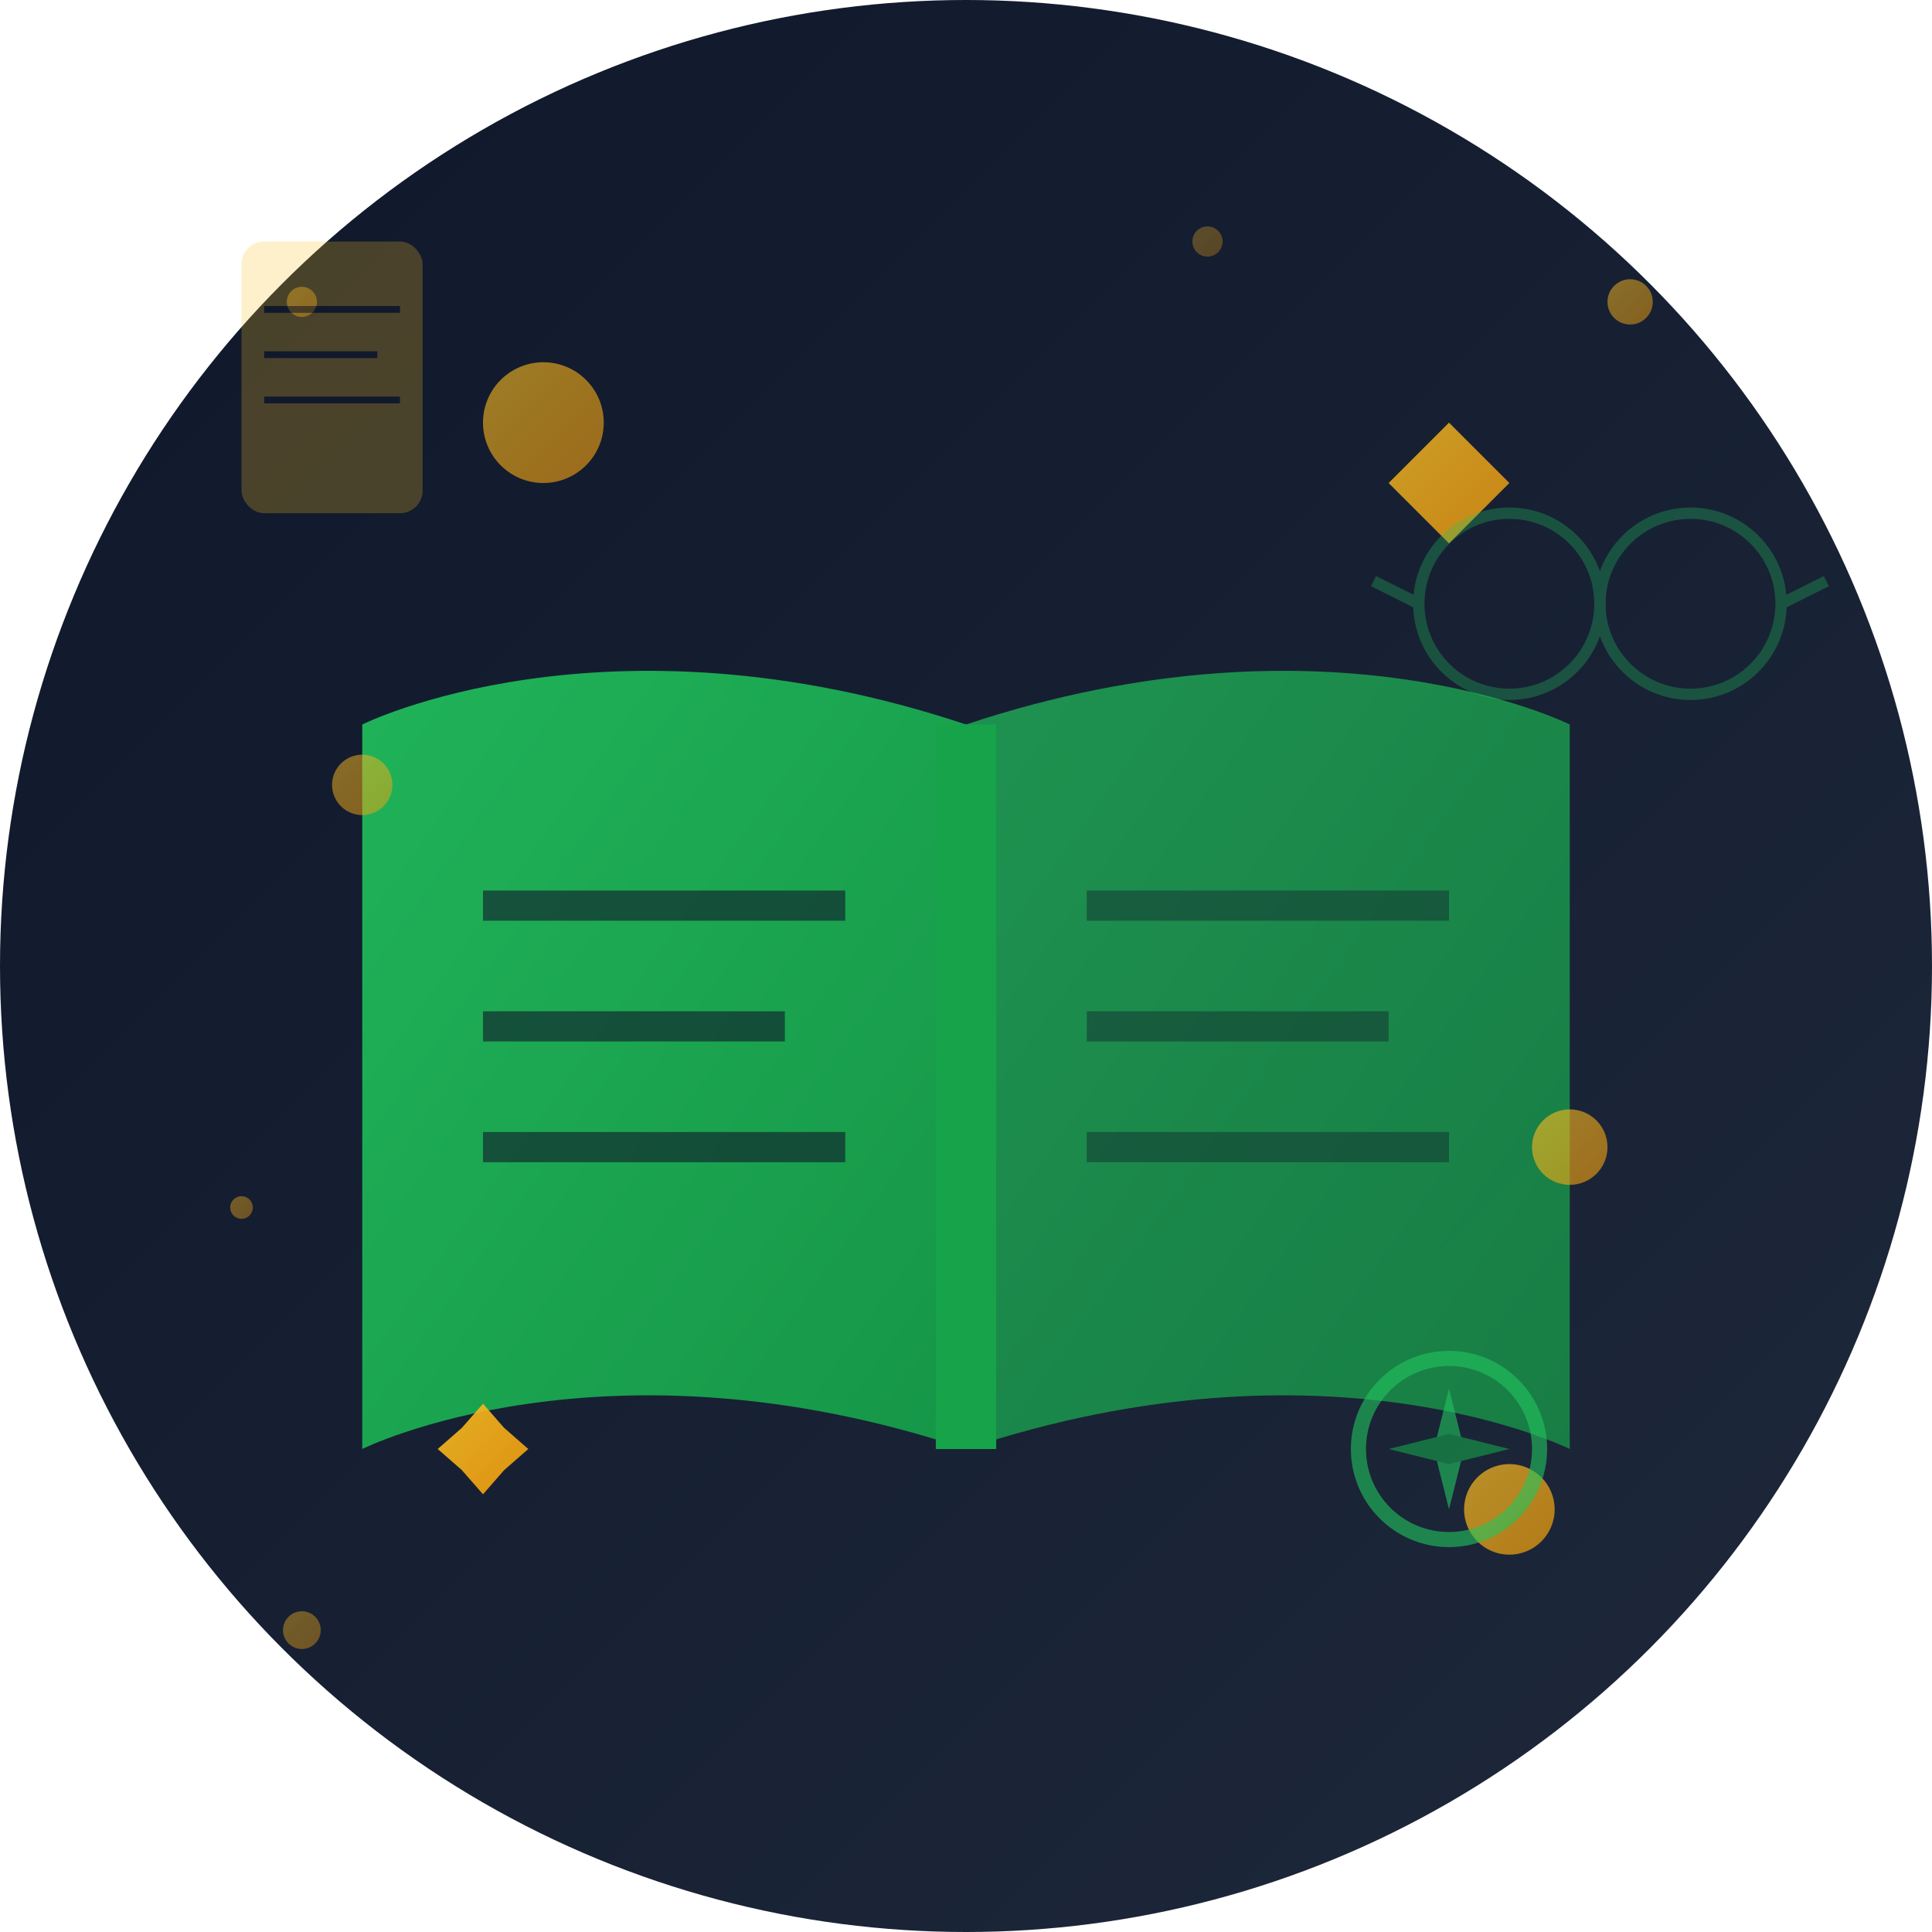<svg xmlns="http://www.w3.org/2000/svg" width="512" height="512" viewBox="0 0 512 512">
  <!-- Background circle with gradient -->
  <defs>
    <linearGradient id="bg" x1="0%" y1="0%" x2="100%" y2="100%">
      <stop offset="0%" style="stop-color:#0f172a;stop-opacity:1" />
      <stop offset="100%" style="stop-color:#1e293b;stop-opacity:1" />
    </linearGradient>
    <linearGradient id="bookGradient" x1="0%" y1="0%" x2="100%" y2="100%">
      <stop offset="0%" style="stop-color:#22c55e;stop-opacity:1" />
      <stop offset="100%" style="stop-color:#16a34a;stop-opacity:1" />
    </linearGradient>
    <linearGradient id="sparkle" x1="0%" y1="0%" x2="100%" y2="100%">
      <stop offset="0%" style="stop-color:#fbbf24;stop-opacity:1" />
      <stop offset="100%" style="stop-color:#f59e0b;stop-opacity:1" />
    </linearGradient>
    <filter id="glow">
      <feGaussianBlur stdDeviation="3" result="coloredBlur"/>
      <feMerge> 
        <feMergeNode in="coloredBlur"/>
        <feMergeNode in="SourceGraphic"/>
      </feMerge>
    </filter>
  </defs>
  
  <!-- Background -->
  <circle cx="256" cy="256" r="256" fill="url(#bg)"/>
  
  <!-- Open book -->
  <g transform="translate(96, 160) scale(16)">
    <!-- Left page -->
    <path d="M0 2 C0 2, 4 0, 10 2 L10 14 C4 12, 0 14, 0 14 Z" fill="url(#bookGradient)" opacity="0.9"/>
    <!-- Right page -->
    <path d="M10 2 C16 0, 20 2, 20 2 L20 14 C20 14, 16 12, 10 14 Z" fill="url(#bookGradient)" opacity="0.7"/>
    <!-- Book spine -->
    <line x1="10" y1="2" x2="10" y2="14" stroke="#16a34a" stroke-width="1"/>
    
    <!-- Text lines on left page -->
    <line x1="2" y1="5" x2="8" y2="5" stroke="#0f172a" stroke-width="0.5" opacity="0.6"/>
    <line x1="2" y1="7" x2="7" y2="7" stroke="#0f172a" stroke-width="0.5" opacity="0.6"/>
    <line x1="2" y1="9" x2="8" y2="9" stroke="#0f172a" stroke-width="0.5" opacity="0.6"/>
    
    <!-- Text lines on right page -->
    <line x1="12" y1="5" x2="18" y2="5" stroke="#0f172a" stroke-width="0.5" opacity="0.4"/>
    <line x1="12" y1="7" x2="17" y2="7" stroke="#0f172a" stroke-width="0.5" opacity="0.4"/>
    <line x1="12" y1="9" x2="18" y2="9" stroke="#0f172a" stroke-width="0.5" opacity="0.4"/>
  </g>
  
  <!-- Magic sparkles with glow effect -->
  <g fill="url(#sparkle)" filter="url(#glow)">
    <!-- Large sparkles -->
    <g transform="translate(384, 128) scale(8)">
      <path d="M0 -2 L1 -1 L2 0 L1 1 L0 2 L-1 1 L-2 0 L-1 -1 Z" opacity="0.8"/>
    </g>
    <g transform="translate(128, 384) scale(8)">
      <path d="M0 -1.5 L0.7 -0.7 L1.5 0 L0.7 0.7 L0 1.5 L-0.7 0.7 L-1.5 0 L-0.7 -0.7 Z" opacity="0.9"/>
    </g>
    
    <!-- Medium sparkles -->
    <circle cx="144" cy="112" r="16" opacity="0.6"/>
    <circle cx="400" cy="400" r="12" opacity="0.7"/>
    <circle cx="96" cy="208" r="8" opacity="0.5"/>
    <circle cx="416" cy="304" r="10" opacity="0.6"/>
    
    <!-- Small sparkles -->
    <circle cx="80" cy="80" r="4" opacity="0.4"/>
    <circle cx="432" cy="80" r="6" opacity="0.5"/>
    <circle cx="80" cy="432" r="5" opacity="0.4"/>
    <circle cx="320" cy="64" r="4" opacity="0.3"/>
    <circle cx="64" cy="320" r="3" opacity="0.4"/>
  </g>
  
  <!-- Adventure compass rose -->
  <g transform="translate(384, 384) scale(8)" opacity="0.6">
    <circle cx="0" cy="0" r="3" fill="none" stroke="#22c55e" stroke-width="0.5"/>
    <path d="M0 -2 L0.5 0 L0 2 L-0.5 0 Z" fill="#22c55e"/>
    <path d="M-2 0 L0 -0.5 L2 0 L0 0.5 Z" fill="#16a34a"/>
  </g>
  
  <!-- Quest scroll elements -->
  <g transform="translate(64, 64) scale(6)" opacity="0.4">
    <rect x="0" y="0" width="8" height="12" rx="1" fill="#fbbf24" opacity="0.6"/>
    <line x1="1" y1="3" x2="7" y2="3" stroke="#0f172a" stroke-width="0.3"/>
    <line x1="1" y1="5" x2="6" y2="5" stroke="#0f172a" stroke-width="0.3"/>
    <line x1="1" y1="7" x2="7" y2="7" stroke="#0f172a" stroke-width="0.3"/>
  </g>
  
  <!-- Dyslexia-friendly elements: larger, clearer shapes -->
  <g opacity="0.3">
    <!-- Reading glasses hint -->
    <g transform="translate(400, 160) scale(3)">
      <circle cx="0" cy="0" r="8" fill="none" stroke="#22c55e" stroke-width="1"/>
      <circle cx="16" cy="0" r="8" fill="none" stroke="#22c55e" stroke-width="1"/>
      <line x1="-8" y1="0" x2="-12" y2="-2" stroke="#22c55e" stroke-width="1"/>
      <line x1="24" y1="0" x2="28" y2="-2" stroke="#22c55e" stroke-width="1"/>
      <line x1="8" y1="0" x2="8" y2="0" stroke="#22c55e" stroke-width="2"/>
    </g>
  </g>
</svg>
